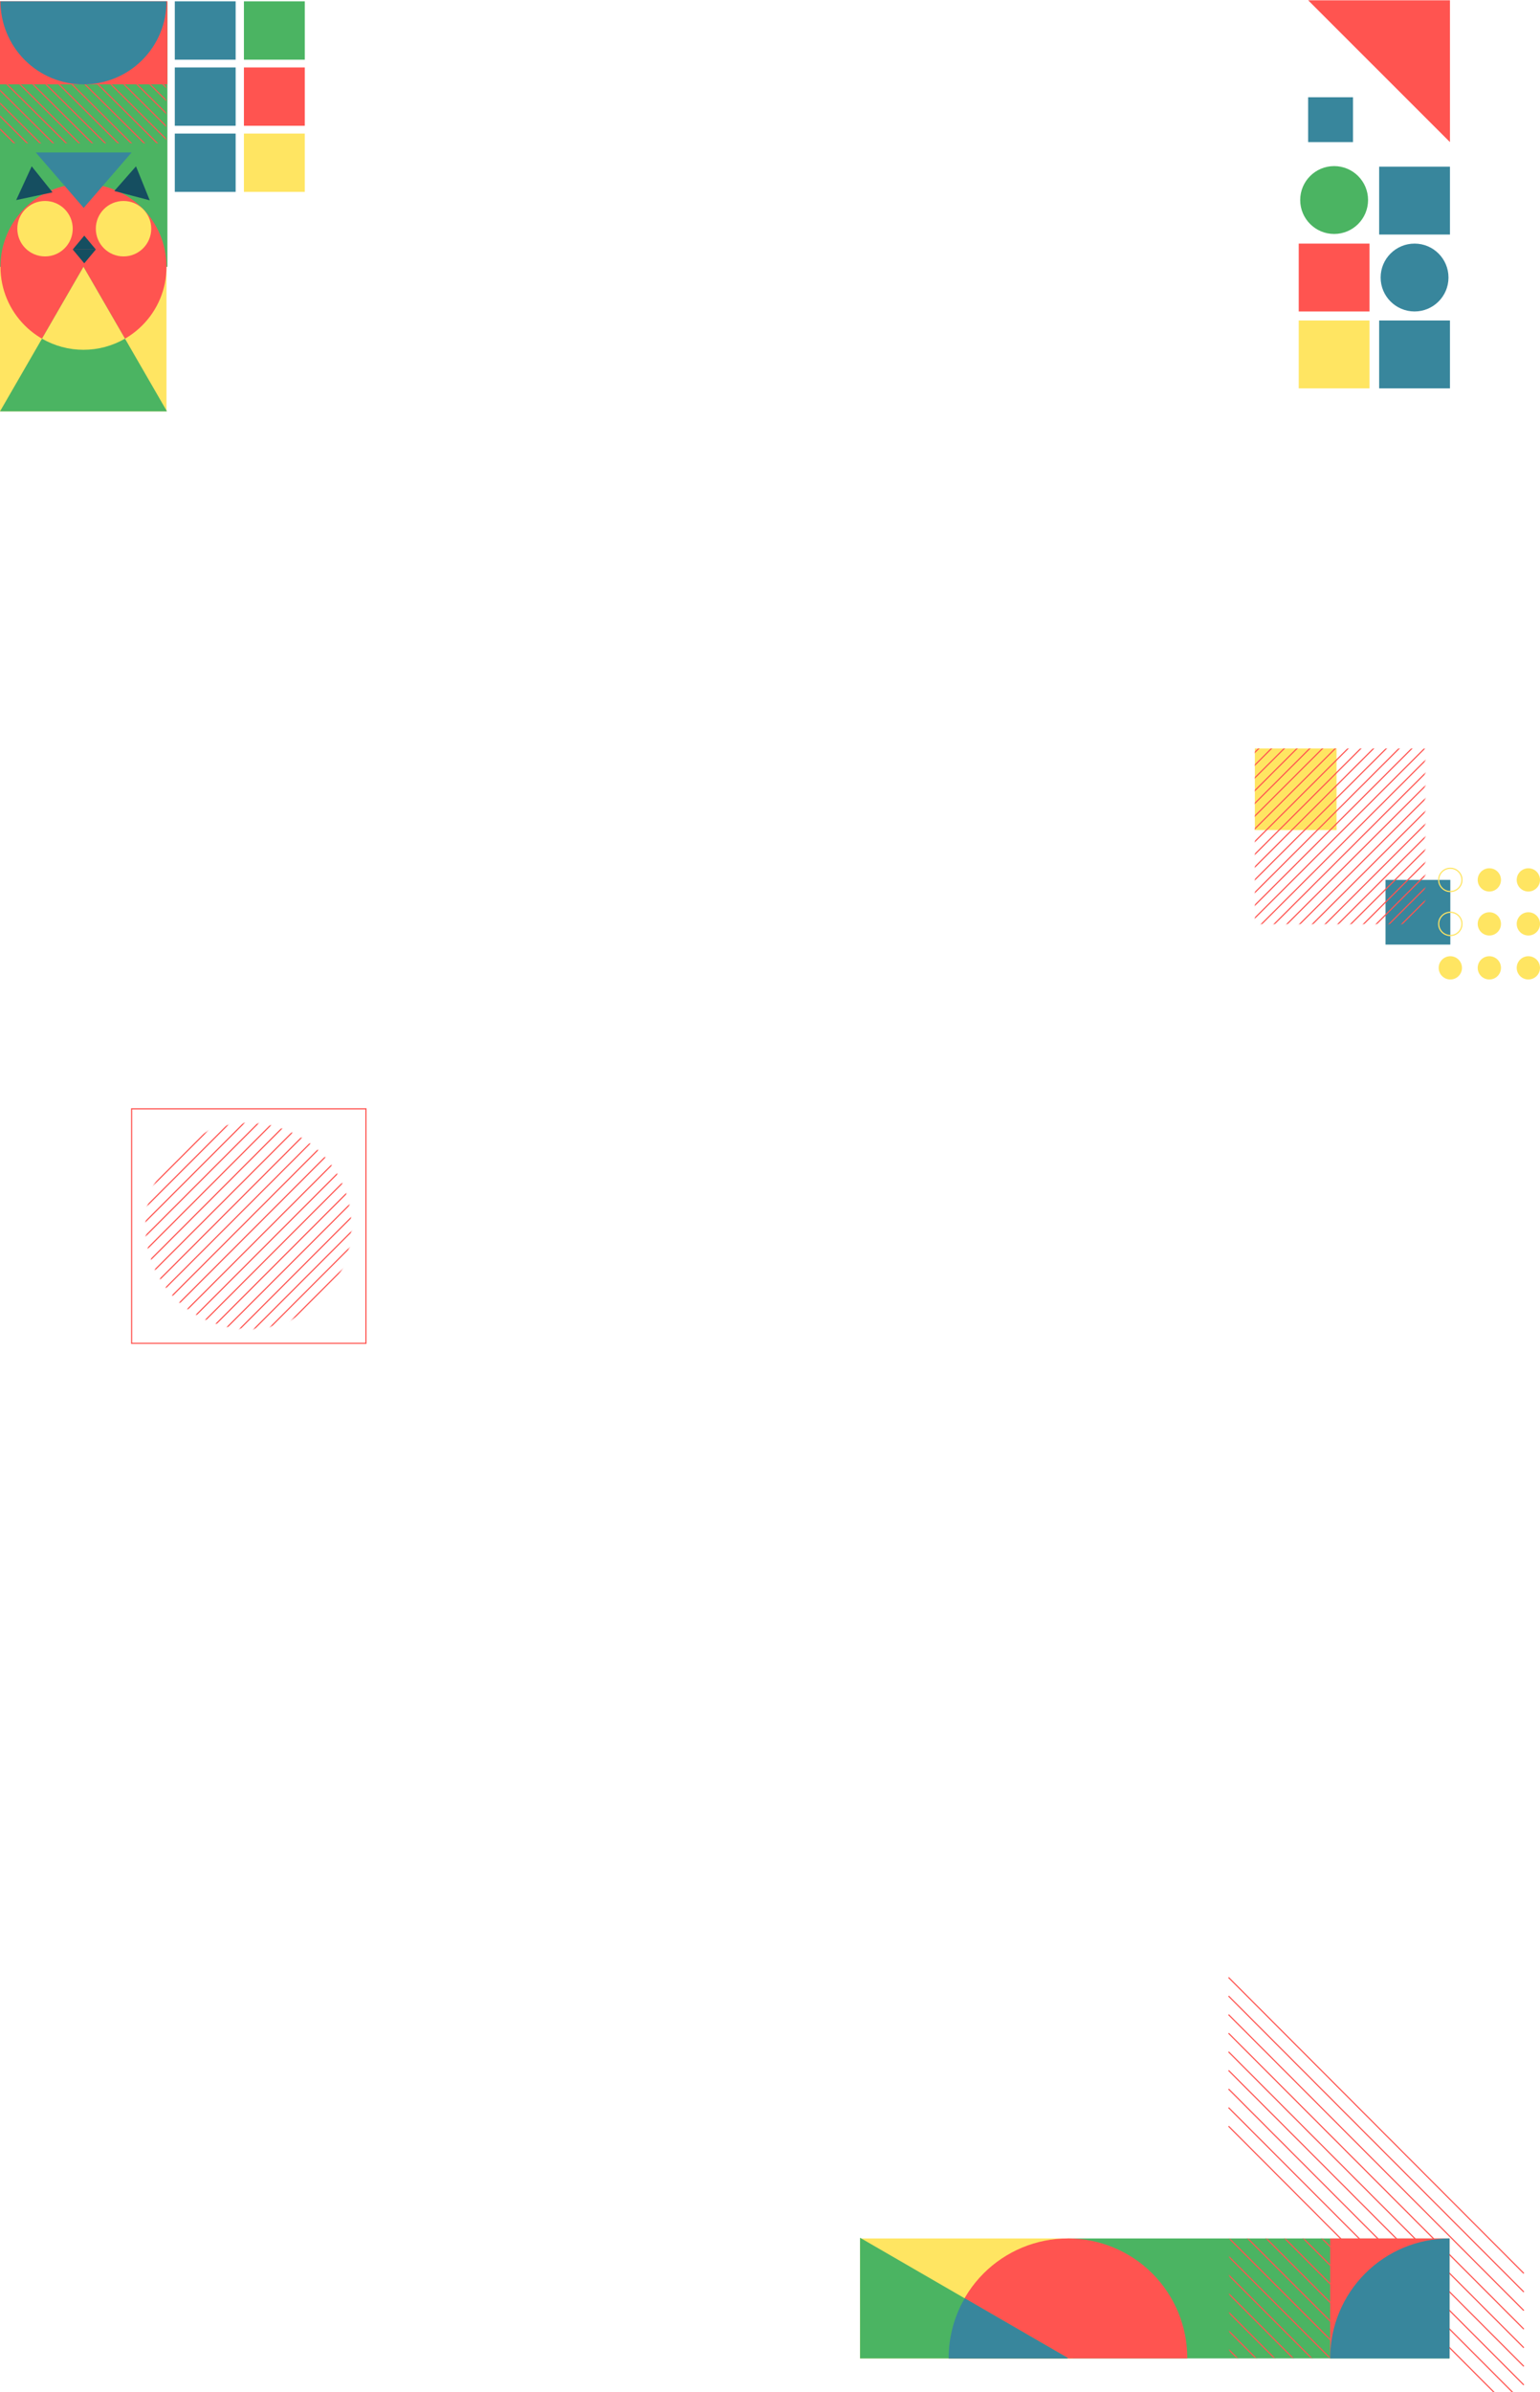<svg width="1334" height="2071" viewBox="0 0 1334 2071" fill="none" xmlns="http://www.w3.org/2000/svg">
<path d="M144.232 356.17H0V227.997H144.232V356.17Z" fill="#FFE562"/>
<path d="M72.32 73.047H0.408V1.17H72.32V73.047Z" fill="#FFE562"/>
<mask id="mask0" mask-type="alpha" maskUnits="userSpaceOnUse" x="0" y="73" width="144" height="52">
<path d="M0.949 73.455L143.773 73.455V124.439L0.949 124.439V73.455Z" fill="#5081A2"/>
</mask>
<g mask="url(#mask0)">
<path d="M23.066 134.248L-154.852 -43.584" stroke="#FF5450" stroke-miterlimit="10"/>
<path d="M34.247 134.248L-143.671 -43.584" stroke="#FF5450" stroke-miterlimit="10"/>
<path d="M45.428 134.248L-132.49 -43.584" stroke="#FF5450" stroke-miterlimit="10"/>
<path d="M56.609 134.248L-121.308 -43.584" stroke="#FF5450" stroke-miterlimit="10"/>
<path d="M67.79 134.248L-110.138 -43.584" stroke="#FF5450" stroke-miterlimit="10"/>
<path d="M78.961 134.248L-98.957 -43.584" stroke="#FF5450" stroke-miterlimit="10"/>
<path d="M90.142 134.248L-87.775 -43.584" stroke="#FF5450" stroke-miterlimit="10"/>
<path d="M101.323 134.248L-76.594 -43.584" stroke="#FF5450" stroke-miterlimit="10"/>
<path d="M112.504 134.248L-65.413 -43.584" stroke="#FF5450" stroke-miterlimit="10"/>
<path d="M123.686 134.248L-54.232 -43.584" stroke="#FF5450" stroke-miterlimit="10"/>
<path d="M134.867 134.248L-43.061 -43.584" stroke="#FF5450" stroke-miterlimit="10"/>
<path d="M146.038 134.248L-31.88 -43.584" stroke="#FF5450" stroke-miterlimit="10"/>
<path d="M157.219 134.248L-20.699 -43.584" stroke="#FF5450" stroke-miterlimit="10"/>
<path d="M168.4 134.248L-9.518 -43.584" stroke="#FF5450" stroke-miterlimit="10"/>
<path d="M179.581 134.248L1.663 -43.584" stroke="#FF5450" stroke-miterlimit="10"/>
<path d="M190.762 134.248L12.844 -43.584" stroke="#FF5450" stroke-miterlimit="10"/>
<path d="M201.943 134.248L24.015 -43.584" stroke="#FF5450" stroke-miterlimit="10"/>
<path d="M213.114 134.248L35.196 -43.584" stroke="#FF5450" stroke-miterlimit="10"/>
<path d="M224.295 134.248L46.377 -43.584" stroke="#FF5450" stroke-miterlimit="10"/>
<path d="M235.476 134.248L57.558 -43.584" stroke="#FF5450" stroke-miterlimit="10"/>
<path d="M246.657 134.248L68.739 -43.584" stroke="#FF5450" stroke-miterlimit="10"/>
<path d="M257.838 134.248L79.92 -43.584" stroke="#FF5450" stroke-miterlimit="10"/>
<path d="M269.019 134.248L91.091 -43.584" stroke="#FF5450" stroke-miterlimit="10"/>
<path d="M280.19 134.248L102.272 -43.584" stroke="#FF5450" stroke-miterlimit="10"/>
<path d="M291.371 134.248L113.453 -43.584" stroke="#FF5450" stroke-miterlimit="10"/>
<path d="M302.552 134.248L124.634 -43.584" stroke="#FF5450" stroke-miterlimit="10"/>
</g>
<path d="M145 231H0V2H145V231Z" fill="#4BB462"/>
<mask id="mask1" mask-type="alpha" maskUnits="userSpaceOnUse" x="0" y="72" width="144" height="52">
<path d="M-3.05176e-05 73L143.824 73V123.984L-3.05176e-05 123.984V73Z" fill="#5081A2"/>
</mask>
<g mask="url(#mask1)">
<path d="M22.272 133.792L-156.891 -44.039" stroke="#FF5450" stroke-miterlimit="10"/>
<path d="M33.531 133.793L-145.632 -44.039" stroke="#FF5450" stroke-miterlimit="10"/>
<path d="M44.791 133.793L-134.373 -44.039" stroke="#FF5450" stroke-miterlimit="10"/>
<path d="M56.05 133.793L-123.113 -44.039" stroke="#FF5450" stroke-miterlimit="10"/>
<path d="M67.309 133.793L-111.864 -44.039" stroke="#FF5450" stroke-miterlimit="10"/>
<path d="M78.559 133.793L-100.605 -44.039" stroke="#FF5450" stroke-miterlimit="10"/>
<path d="M89.818 133.793L-89.346 -44.039" stroke="#FF5450" stroke-miterlimit="10"/>
<path d="M101.077 133.793L-78.086 -44.039" stroke="#FF5450" stroke-miterlimit="10"/>
<path d="M112.337 133.793L-66.827 -44.039" stroke="#FF5450" stroke-miterlimit="10"/>
<path d="M123.596 133.793L-55.568 -44.039" stroke="#FF5450" stroke-miterlimit="10"/>
<path d="M134.856 133.793L-44.318 -44.039" stroke="#FF5450" stroke-miterlimit="10"/>
<path d="M146.105 133.793L-33.059 -44.039" stroke="#FF5450" stroke-miterlimit="10"/>
<path d="M157.364 133.793L-21.8 -44.039" stroke="#FF5450" stroke-miterlimit="10"/>
<path d="M168.623 133.793L-10.54 -44.039" stroke="#FF5450" stroke-miterlimit="10"/>
<path d="M179.883 133.793L0.719 -44.039" stroke="#FF5450" stroke-miterlimit="10"/>
<path d="M191.142 133.793L11.978 -44.039" stroke="#FF5450" stroke-miterlimit="10"/>
<path d="M202.401 133.793L23.227 -44.039" stroke="#FF5450" stroke-miterlimit="10"/>
<path d="M213.65 133.793L34.487 -44.039" stroke="#FF5450" stroke-miterlimit="10"/>
<path d="M224.91 133.793L45.746 -44.039" stroke="#FF5450" stroke-miterlimit="10"/>
<path d="M236.169 133.793L57.006 -44.039" stroke="#FF5450" stroke-miterlimit="10"/>
<path d="M247.429 133.793L68.265 -44.039" stroke="#FF5450" stroke-miterlimit="10"/>
<path d="M258.688 133.793L79.524 -44.039" stroke="#FF5450" stroke-miterlimit="10"/>
<path d="M269.947 133.793L90.773 -44.039" stroke="#FF5450" stroke-miterlimit="10"/>
<path d="M281.196 133.793L102.033 -44.039" stroke="#FF5450" stroke-miterlimit="10"/>
<path d="M292.456 133.793L113.292 -44.039" stroke="#FF5450" stroke-miterlimit="10"/>
<path d="M303.715 133.793L124.551 -44.039" stroke="#FF5450" stroke-miterlimit="10"/>
</g>
<path d="M145 73H0V1H145V73Z" fill="#FF5450"/>
<path d="M72.32 159.087C112.036 159.087 144.232 191.267 144.232 230.963C144.232 270.66 112.036 302.84 72.32 302.84C32.604 302.84 0.408 270.66 0.408 230.963C0.408 191.267 32.604 159.087 72.32 159.087Z" fill="#FF5450"/>
<path d="M72.32 73.047C53.248 73.047 34.957 65.474 21.471 51.995C7.984 38.515 0.408 20.233 0.408 1.17H144.252C144.252 10.611 142.392 19.959 138.776 28.681C135.161 37.403 129.862 45.327 123.183 52.002C116.503 58.676 108.573 63.971 99.846 67.581C91.119 71.192 81.765 73.05 72.32 73.047Z" fill="#38869C"/>
<path d="M72.32 356.17H144.64L108.485 293.572L72.32 230.964L36.155 293.572L0 356.17H72.32Z" fill="#4BB462"/>
<path d="M108.271 293.204C97.342 299.517 84.942 302.841 72.32 302.841C59.697 302.841 47.298 299.517 36.369 293.204L72.32 231.004L108.271 293.204Z" fill="#FFE562"/>
<path d="M151.414 115.628H204.126V166.133H151.414V115.628Z" fill="#38869C"/>
<path d="M211.288 115.628H264V166.133H211.288V115.628Z" fill="#FFE562"/>
<path d="M151.414 58.394L204.126 58.394V108.899H151.414V58.394Z" fill="#38869C"/>
<path d="M211.288 58.394L264 58.394V108.899H211.288V58.394Z" fill="#FF5450"/>
<path d="M151.414 1.17L204.126 1.17V51.674L151.414 51.674V1.17Z" fill="#38869C"/>
<path d="M211.288 1.17L264 1.17V51.674L211.288 51.674V1.17Z" fill="#4BB462"/>
<path d="M72.5 132H114L93.253 155.998L72.5 180L51.747 155.998L31 132H72.5Z" fill="#38869C"/>
<path d="M73 216H83L78.001 221.999L73 228L67.999 221.999L63 216H73Z" fill="#154E60"/>
<path d="M73 216H83L78.001 210L73 204L67.999 210L63 216H73Z" fill="#154E60"/>
<path d="M36.476 155.265L45.487 166.53L29.75 169.882L14.01 173.234L20.738 158.615L27.466 144L36.476 155.265Z" fill="#154E60"/>
<path d="M108.404 154.679L117.809 144L123.755 158.715L129.701 173.434L114.349 169.396L99 165.358L108.404 154.679Z" fill="#154E60"/>
<circle cx="107" cy="198" r="24" fill="#FFE562"/>
<circle cx="39" cy="198" r="24" fill="#FFE562"/>
<path d="M1256 203.063L1194.67 203.063L1194.67 144.299L1256 144.299L1256 203.063Z" fill="#38869C"/>
<path d="M1186.33 269.659L1125 269.659L1125 210.894L1186.33 210.894L1186.33 269.659Z" fill="#FF5450"/>
<path d="M1256 336.241L1194.67 336.241L1194.67 277.477L1256 277.477L1256 336.241Z" fill="#38869C"/>
<path d="M1186.33 336.241L1125 336.241L1125 277.477L1186.33 277.477L1186.33 336.241Z" fill="#FFE562"/>
<path d="M1256 123.026L1256 0.241L1133.15 0.241L1256 123.026Z" fill="#FF5450"/>
<path d="M1225.34 210.894C1241.57 210.894 1254.73 224.046 1254.73 240.27C1254.73 256.494 1241.57 269.646 1225.34 269.646C1209.11 269.646 1195.95 256.494 1195.95 240.27C1195.95 224.046 1209.11 210.894 1225.34 210.894Z" fill="#38869C"/>
<path d="M1155.67 143.801C1171.9 143.801 1185.06 156.953 1185.06 173.177C1185.06 189.401 1171.9 202.553 1155.67 202.553C1139.44 202.553 1126.28 189.401 1126.28 173.177C1126.28 156.953 1139.44 143.801 1155.67 143.801Z" fill="#4BB462"/>
<path d="M1172.01 123.026L1133.15 123.026L1133.15 84.194L1172.01 84.194L1172.01 123.026Z" fill="#38869C"/>
<path d="M1255.63 2041.82L1255.63 1937.97L925.105 1937.97L925.105 2041.82L1255.63 2041.82Z" fill="#4BB462"/>
<path d="M745 1937.97L745 2041.82L929.358 2041.82L929.358 1937.97L745 1937.97Z" fill="#FFE562"/>
<path d="M1028.47 2041.82L1028.47 2041.53C1028.47 2014.06 1017.58 1987.72 998.189 1968.29C978.798 1948.87 952.498 1937.96 925.075 1937.96C897.652 1937.96 871.352 1948.87 851.961 1968.29C832.57 1987.72 821.677 2014.06 821.677 2041.53L821.677 2041.82L1028.47 2041.82Z" fill="#FF5450"/>
<mask id="mask2" mask-type="alpha" maskUnits="userSpaceOnUse" x="1064" y="1938" width="89" height="104">
<rect x="1152.8" y="1938.4" width="102.835" height="87.999" transform="rotate(90 1152.8 1938.4)" fill="#C4C4C4"/>
</mask>
<g mask="url(#mask2)">
<path d="M1064.2 2033.96L1320 2290.18" stroke="#FF5450" stroke-miterlimit="10"/>
<path d="M1064.2 2017.88L1320 2274.08" stroke="#FF5450" stroke-miterlimit="10"/>
<path d="M1064.2 2001.77L1320 2257.98" stroke="#FF5450" stroke-miterlimit="10"/>
<path d="M1064.2 1985.67L1320 2241.88" stroke="#FF5450" stroke-miterlimit="10"/>
<path d="M1064.2 1969.57L1320 2225.78" stroke="#FF5450" stroke-miterlimit="10"/>
<path d="M1064.2 1953.47L1320 2209.68" stroke="#FF5450" stroke-miterlimit="10"/>
<path d="M1064.2 1937.37L1320 2193.59" stroke="#FF5450" stroke-miterlimit="10"/>
<path d="M1064.2 1921.28L1320 2177.49" stroke="#FF5450" stroke-miterlimit="10"/>
<path d="M1064.2 1905.18L1320 2161.39" stroke="#FF5450" stroke-miterlimit="10"/>
<path d="M1064.2 1889.08L1320 2145.29" stroke="#FF5450" stroke-miterlimit="10"/>
<path d="M1064.2 1872.98L1320 2129.19" stroke="#FF5450" stroke-miterlimit="10"/>
<path d="M1064.2 1856.88L1320 2113.09" stroke="#FF5450" stroke-miterlimit="10"/>
</g>
<path d="M1064.2 1840.78L1320 2097" stroke="#FF5450" stroke-miterlimit="10"/>
<path d="M1064.2 1824.69L1320 2080.9" stroke="#FF5450" stroke-miterlimit="10"/>
<path d="M1064.2 1808.59L1320 2064.8" stroke="#FF5450" stroke-miterlimit="10"/>
<path d="M1064.2 1792.49L1320 2048.7" stroke="#FF5450" stroke-miterlimit="10"/>
<path d="M1064.2 1776.39L1320 2032.6" stroke="#FF5450" stroke-miterlimit="10"/>
<path d="M1064.2 1760.29L1320 2016.49" stroke="#FF5450" stroke-miterlimit="10"/>
<path d="M1064.2 1744.19L1320 2000.41" stroke="#FF5450" stroke-miterlimit="10"/>
<path d="M1064.2 1728.1L1320 1984.31" stroke="#FF5450" stroke-miterlimit="10"/>
<path d="M1064.2 1712L1320 1968.21" stroke="#FF5450" stroke-miterlimit="10"/>
<path d="M1152.24 1937.97L1152.24 2041.53L1255.63 2041.53L1255.63 1937.97L1152.24 1937.97Z" fill="#FF5450"/>
<path d="M1255.63 2041.82L1255.63 1937.97C1228.21 1937.97 1201.91 1948.88 1182.53 1968.3C1163.14 1987.72 1152.24 2014.06 1152.24 2041.53L1152.24 2041.82L1255.63 2041.82Z" fill="#38869C"/>
<path d="M924.591 2041.82L925.105 2041.53L835.052 1989.45L745.015 1937.37L745.015 2041.53L745.015 2041.82L924.591 2041.82Z" fill="#4BB462"/>
<path d="M924.591 2041.82L925.105 2041.53L835.639 1989.76C826.541 2005.49 821.759 2023.35 821.779 2041.53L821.779 2041.82L924.591 2041.82Z" fill="#38869C"/>
<mask id="mask3" mask-type="alpha" maskUnits="userSpaceOnUse" x="125" y="972" width="180" height="179">
<path d="M215.187 1150.66C264.458 1150.66 304.4 1110.72 304.4 1061.44C304.4 1012.17 264.458 972.232 215.187 972.232C165.917 972.232 125.975 1012.17 125.975 1061.44C125.975 1110.72 165.917 1150.66 215.187 1150.66Z" fill="#FFE562"/>
</mask>
<g mask="url(#mask3)">
<path d="M160.538 960.698L-38.011 1159.25" stroke="#FF5450" stroke-miterlimit="10"/>
<path d="M173.027 960.698L-25.521 1159.25" stroke="#FF5450" stroke-miterlimit="10"/>
<path d="M185.499 960.698L-13.05 1159.25" stroke="#FF5450" stroke-miterlimit="10"/>
<path d="M197.97 960.698L-0.578 1159.25" stroke="#FF5450" stroke-miterlimit="10"/>
<path d="M210.442 960.698L11.893 1159.25" stroke="#FF5450" stroke-miterlimit="10"/>
<path d="M222.931 960.698L24.364 1159.25" stroke="#FF5450" stroke-miterlimit="10"/>
<path d="M235.403 960.698L36.854 1159.25" stroke="#FF5450" stroke-miterlimit="10"/>
<path d="M247.874 960.698L49.325 1159.25" stroke="#FF5450" stroke-miterlimit="10"/>
<path d="M260.345 960.698L61.797 1159.25" stroke="#FF5450" stroke-miterlimit="10"/>
<path d="M272.835 960.698L74.268 1159.25" stroke="#FF5450" stroke-miterlimit="10"/>
<path d="M285.306 960.698L86.758 1159.25" stroke="#FF5450" stroke-miterlimit="10"/>
<path d="M297.778 960.698L99.229 1159.25" stroke="#FF5450" stroke-miterlimit="10"/>
<path d="M310.249 960.698L111.701 1159.25" stroke="#FF5450" stroke-miterlimit="10"/>
<path d="M322.739 960.698L124.172 1159.25" stroke="#FF5450" stroke-miterlimit="10"/>
<path d="M335.21 960.698L136.662 1159.25" stroke="#FF5450" stroke-miterlimit="10"/>
<path d="M347.682 960.698L149.133 1159.25" stroke="#FF5450" stroke-miterlimit="10"/>
<path d="M360.153 960.698L161.605 1159.25" stroke="#FF5450" stroke-miterlimit="10"/>
<path d="M372.643 960.698L174.076 1159.25" stroke="#FF5450" stroke-miterlimit="10"/>
<path d="M385.114 960.698L186.566 1159.25" stroke="#FF5450" stroke-miterlimit="10"/>
<path d="M397.586 960.698L199.037 1159.25" stroke="#FF5450" stroke-miterlimit="10"/>
<path d="M410.057 960.698L211.508 1159.25" stroke="#FF5450" stroke-miterlimit="10"/>
<path d="M422.547 960.698L223.98 1159.25" stroke="#FF5450" stroke-miterlimit="10"/>
<path d="M435.018 960.698L236.47 1159.25" stroke="#FF5450" stroke-miterlimit="10"/>
<path d="M447.49 960.698L248.941 1159.25" stroke="#FF5450" stroke-miterlimit="10"/>
<path d="M459.961 960.698L261.412 1159.25" stroke="#FF5450" stroke-miterlimit="10"/>
<path d="M472.432 960.698L273.884 1159.25" stroke="#FF5450" stroke-miterlimit="10"/>
</g>
<path d="M317 960H114V1163H317V960Z" stroke="#FF5450" stroke-miterlimit="10"/>
<path d="M1087 718.626H1157.77V648H1087V718.626Z" fill="#FFE562"/>
<path d="M1200.19 817.796H1256.32V761.781H1200.19V817.796Z" fill="#38869C"/>
<mask id="mask4" mask-type="alpha" maskUnits="userSpaceOnUse" x="1087" y="647" width="148" height="154">
<path d="M1087 800.122H1234.42V648H1087V800.122Z" fill="#EF9020"/>
</mask>
<g mask="url(#mask4)">
<path d="M1108.47 629.935L932.562 805.486" stroke="#FF5450" stroke-miterlimit="10"/>
<path d="M1119.52 629.935L943.614 805.486" stroke="#FF5450" stroke-miterlimit="10"/>
<path d="M1130.57 629.935L954.675 805.486" stroke="#FF5450" stroke-miterlimit="10"/>
<path d="M1141.62 629.935L965.726 805.486" stroke="#FF5450" stroke-miterlimit="10"/>
<path d="M1152.68 629.935L976.778 805.486" stroke="#FF5450" stroke-miterlimit="10"/>
<path d="M1163.73 629.935L987.829 805.486" stroke="#FF5450" stroke-miterlimit="10"/>
<path d="M1174.79 629.935L998.88 805.486" stroke="#FF5450" stroke-miterlimit="10"/>
<path d="M1185.84 629.935L1009.93 805.486" stroke="#FF5450" stroke-miterlimit="10"/>
<path d="M1196.89 629.935L1020.98 805.486" stroke="#FF5450" stroke-miterlimit="10"/>
<path d="M1207.94 629.935L1032.04 805.486" stroke="#FF5450" stroke-miterlimit="10"/>
<path d="M1218.99 629.935L1043.1 805.486" stroke="#FF5450" stroke-miterlimit="10"/>
<path d="M1230.05 629.935L1054.15 805.486" stroke="#FF5450" stroke-miterlimit="10"/>
<path d="M1241.1 629.935L1065.2 805.486" stroke="#FF5450" stroke-miterlimit="10"/>
<path d="M1252.15 629.935L1076.25 805.486" stroke="#FF5450" stroke-miterlimit="10"/>
<path d="M1263.21 629.935L1087.3 805.486" stroke="#FF5450" stroke-miterlimit="10"/>
<path d="M1274.26 629.935L1098.35 805.486" stroke="#FF5450" stroke-miterlimit="10"/>
<path d="M1285.31 629.935L1109.4 805.486" stroke="#FF5450" stroke-miterlimit="10"/>
<path d="M1296.36 629.935L1120.46 805.486" stroke="#FF5450" stroke-miterlimit="10"/>
<path d="M1307.41 629.935L1131.52 805.486" stroke="#FF5450" stroke-miterlimit="10"/>
<path d="M1318.47 629.935L1142.57 805.486" stroke="#FF5450" stroke-miterlimit="10"/>
<path d="M1329.52 629.935L1153.62 805.486" stroke="#FF5450" stroke-miterlimit="10"/>
<path d="M1340.57 629.935L1164.67 805.486" stroke="#FF5450" stroke-miterlimit="10"/>
<path d="M1351.63 629.935L1175.72 805.486" stroke="#FF5450" stroke-miterlimit="10"/>
<path d="M1362.68 629.935L1186.77 805.486" stroke="#FF5450" stroke-miterlimit="10"/>
<path d="M1373.73 629.935L1197.82 805.486" stroke="#FF5450" stroke-miterlimit="10"/>
<path d="M1384.78 629.935L1208.89 805.486" stroke="#FF5450" stroke-miterlimit="10"/>
</g>
<path d="M1256.32 771.849C1261.89 771.849 1266.41 767.341 1266.41 761.781C1266.41 756.22 1261.89 751.713 1256.32 751.713C1250.75 751.713 1246.23 756.22 1246.23 761.781C1246.23 767.341 1250.75 771.849 1256.32 771.849Z" stroke="#FFE562" stroke-miterlimit="10"/>
<path d="M1290.12 771.849C1295.69 771.849 1300.2 767.341 1300.2 761.781C1300.2 756.22 1295.69 751.713 1290.12 751.713C1284.54 751.713 1280.03 756.22 1280.03 761.781C1280.03 767.341 1284.54 771.849 1290.12 771.849Z" fill="#FFE562"/>
<path d="M1323.91 771.849C1329.48 771.849 1334 767.341 1334 761.781C1334 756.22 1329.48 751.713 1323.91 751.713C1318.34 751.713 1313.82 756.22 1313.82 761.781C1313.82 767.341 1318.34 771.849 1323.91 771.849Z" fill="#FFE562"/>
<path d="M1256.32 809.929C1261.89 809.929 1266.41 805.422 1266.41 799.861C1266.41 794.301 1261.89 789.793 1256.32 789.793C1250.75 789.793 1246.23 794.301 1246.23 799.861C1246.23 805.422 1250.75 809.929 1256.32 809.929Z" stroke="#FFE562" stroke-miterlimit="10"/>
<path d="M1290.12 809.929C1295.69 809.929 1300.2 805.422 1300.2 799.861C1300.2 794.301 1295.69 789.793 1290.12 789.793C1284.54 789.793 1280.03 794.301 1280.03 799.861C1280.03 805.422 1284.54 809.929 1290.12 809.929Z" fill="#FFE562"/>
<path d="M1323.91 809.929C1329.48 809.929 1334 805.422 1334 799.861C1334 794.301 1329.48 789.793 1323.91 789.793C1318.34 789.793 1313.82 794.301 1313.82 799.861C1313.82 805.422 1318.34 809.929 1323.91 809.929Z" fill="#FFE562"/>
<path d="M1256.32 848C1261.89 848 1266.41 843.492 1266.41 837.932C1266.41 832.371 1261.89 827.864 1256.32 827.864C1250.75 827.864 1246.23 832.371 1246.23 837.932C1246.23 843.492 1250.75 848 1256.32 848Z" fill="#FFE562"/>
<path d="M1290.12 848C1295.69 848 1300.2 843.492 1300.2 837.932C1300.2 832.371 1295.69 827.864 1290.12 827.864C1284.54 827.864 1280.03 832.371 1280.03 837.932C1280.03 843.492 1284.54 848 1290.12 848Z" fill="#FFE562"/>
<path d="M1323.91 848C1329.48 848 1334 843.492 1334 837.932C1334 832.371 1329.48 827.864 1323.91 827.864C1318.34 827.864 1313.82 832.371 1313.82 837.932C1313.82 843.492 1318.34 848 1323.91 848Z" fill="#FFE562"/>
</svg>
